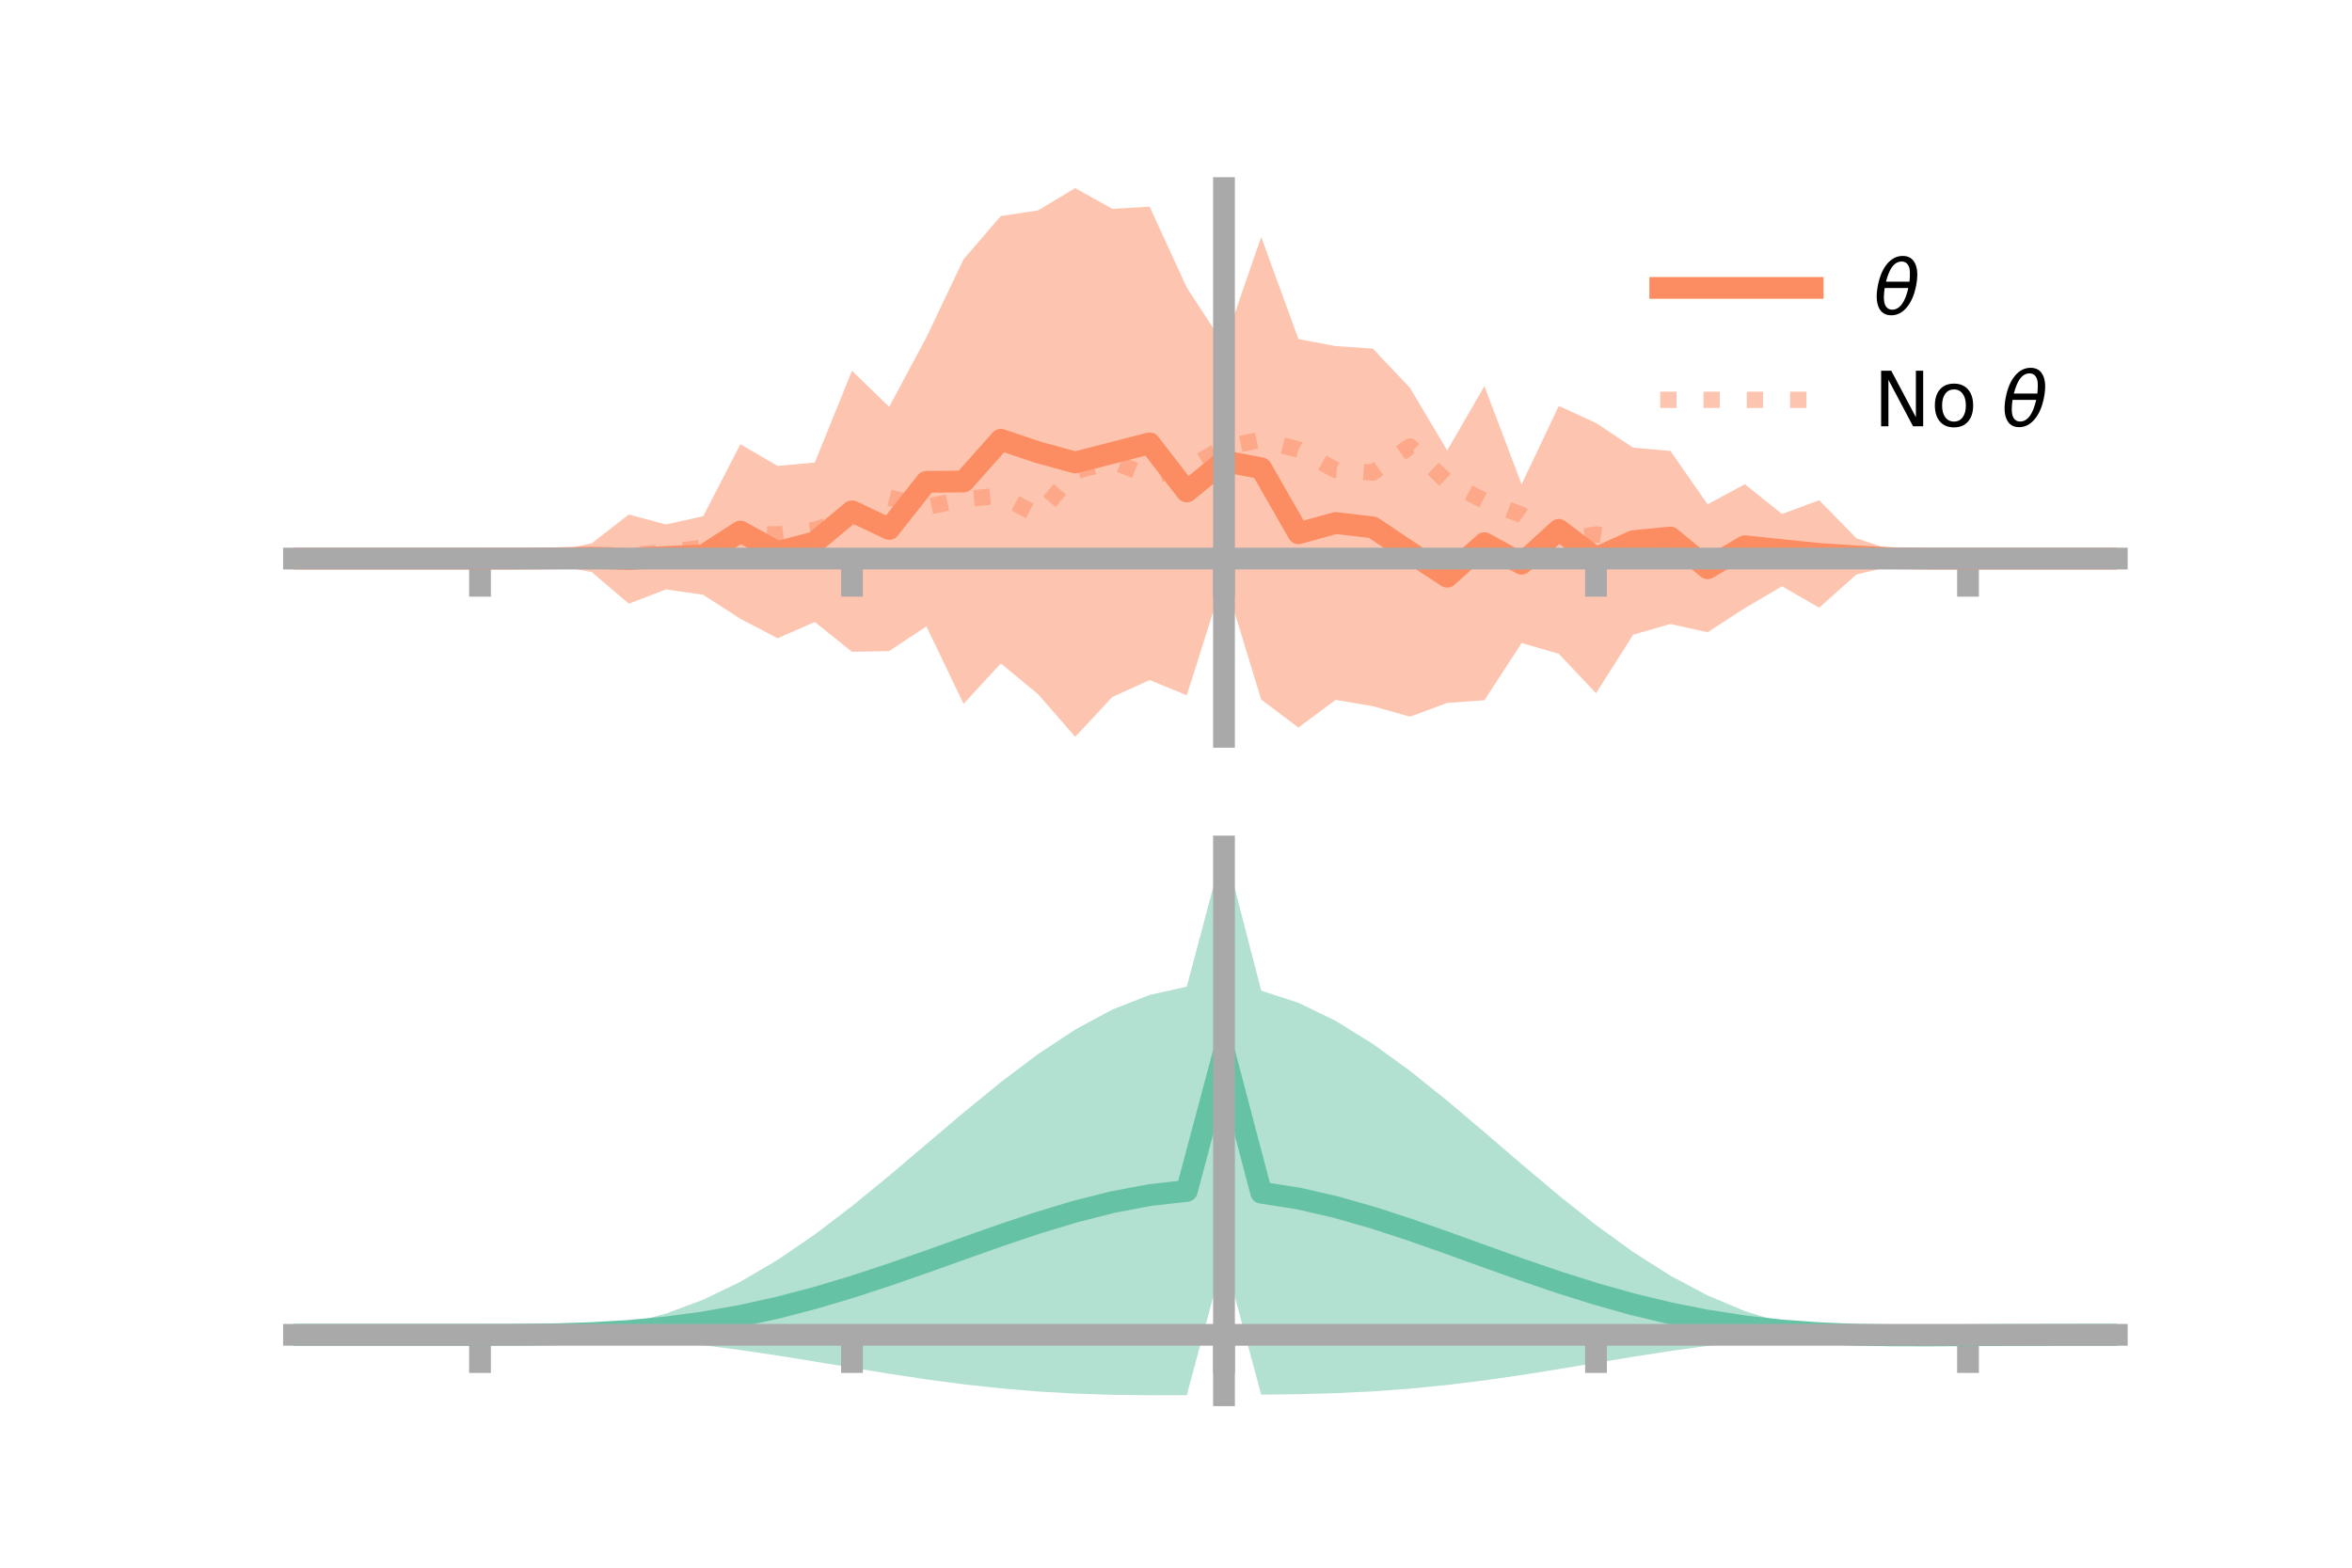 <?xml version="1.0" encoding="utf-8" standalone="no"?>
<!DOCTYPE svg PUBLIC "-//W3C//DTD SVG 1.1//EN"
  "http://www.w3.org/Graphics/SVG/1.1/DTD/svg11.dtd">
<!-- Created with matplotlib (https://matplotlib.org/) -->
<svg height="144pt" version="1.1" viewBox="0 0 216 144" width="216pt" xmlns="http://www.w3.org/2000/svg" xmlns:xlink="http://www.w3.org/1999/xlink">
 <defs>
  <style type="text/css">*{stroke-linecap:butt;stroke-linejoin:round;}</style>
 </defs>
 <g id="figure_1">
  <g id="patch_1">
   <path d="M 0 144 
L 216 144 
L 216 0 
L 0 0 
z
" style="fill:none;"/>
  </g>
  <g id="axes_1">
   <g id="patch_2">
    <path d="M 27 67.68 
L 194.4 67.68 
L 194.4 17.28 
L 27 17.28 
z
" style="fill:none;"/>
   </g>
   <g id="PolyCollection_1">
    <path clip-path="url(#p57d68403cd)" d="M 27 51.305 
L 27 51.305 
L 30.416 51.305 
L 33.833 51.305 
L 37.249 51.305 
L 40.665 51.305 
L 44.082 51.305 
L 47.498 51.297 
L 50.914 50.641 
L 54.331 49.91 
L 57.747 47.26 
L 61.163 48.176 
L 64.58 47.414 
L 67.996 40.808 
L 71.412 42.797 
L 74.829 42.482 
L 78.245 34.057 
L 81.661 37.372 
L 85.078 30.981 
L 88.494 23.811 
L 91.91 19.845 
L 95.327 19.326 
L 98.743 17.28 
L 102.159 19.183 
L 105.576 18.982 
L 108.992 26.422 
L 112.408 31.651 
L 115.824 21.768 
L 119.241 31.143 
L 122.657 31.792 
L 126.073 32.02 
L 129.49 35.628 
L 132.906 41.379 
L 136.322 35.47 
L 139.739 44.488 
L 143.155 37.286 
L 146.571 38.852 
L 149.988 41.121 
L 153.404 41.418 
L 156.82 46.322 
L 160.237 44.478 
L 163.653 47.213 
L 167.069 45.948 
L 170.486 49.441 
L 173.902 50.597 
L 177.318 51.3 
L 180.735 51.305 
L 184.151 51.305 
L 187.567 51.305 
L 190.984 51.305 
L 194.4 51.305 
L 194.4 51.305 
L 194.4 51.305 
L 190.984 51.305 
L 187.567 51.305 
L 184.151 51.305 
L 180.735 51.305 
L 177.318 51.311 
L 173.902 51.954 
L 170.486 52.771 
L 167.069 55.816 
L 163.653 53.852 
L 160.237 55.865 
L 156.82 58.074 
L 153.404 57.319 
L 149.988 58.299 
L 146.571 63.675 
L 143.155 60.053 
L 139.739 59.067 
L 136.322 64.318 
L 132.906 64.57 
L 129.49 65.831 
L 126.073 64.865 
L 122.657 64.289 
L 119.241 66.831 
L 115.824 64.254 
L 112.408 53.057 
L 108.992 63.864 
L 105.576 62.465 
L 102.159 64.023 
L 98.743 67.68 
L 95.327 63.758 
L 91.91 60.943 
L 88.494 64.652 
L 85.078 57.538 
L 81.661 59.805 
L 78.245 59.871 
L 74.829 57.137 
L 71.412 58.627 
L 67.996 56.839 
L 64.58 54.634 
L 61.163 54.141 
L 57.747 55.45 
L 54.331 52.541 
L 50.914 51.926 
L 47.498 51.31 
L 44.082 51.305 
L 40.665 51.305 
L 37.249 51.305 
L 33.833 51.305 
L 30.416 51.305 
L 27 51.305 
z
" style="fill:#fc8d62;fill-opacity:0.5;"/>
   </g>
   <g id="matplotlib.axis_1">
    <g id="xtick_1">
     <g id="line2d_1">
      <defs>
       <path d="M 0 0 
L 0 3.5 
" id="m7275339213" style="stroke:#a9a9a9;stroke-width:2;"/>
      </defs>
      <g>
       <use style="fill:#a9a9a9;stroke:#a9a9a9;stroke-width:2;" x="44.082" xlink:href="#m7275339213" y="51.305"/>
      </g>
     </g>
    </g>
    <g id="xtick_2">
     <g id="line2d_2">
      <g>
       <use style="fill:#a9a9a9;stroke:#a9a9a9;stroke-width:2;" x="78.245" xlink:href="#m7275339213" y="51.305"/>
      </g>
     </g>
    </g>
    <g id="xtick_3">
     <g id="line2d_3">
      <g>
       <use style="fill:#a9a9a9;stroke:#a9a9a9;stroke-width:2;" x="112.408" xlink:href="#m7275339213" y="51.305"/>
      </g>
     </g>
    </g>
    <g id="xtick_4">
     <g id="line2d_4">
      <g>
       <use style="fill:#a9a9a9;stroke:#a9a9a9;stroke-width:2;" x="146.571" xlink:href="#m7275339213" y="51.305"/>
      </g>
     </g>
    </g>
    <g id="xtick_5">
     <g id="line2d_5">
      <g>
       <use style="fill:#a9a9a9;stroke:#a9a9a9;stroke-width:2;" x="180.735" xlink:href="#m7275339213" y="51.305"/>
      </g>
     </g>
    </g>
   </g>
   <g id="matplotlib.axis_2"/>
   <g id="line2d_6">
    <path clip-path="url(#p57d68403cd)" d="M 27 51.305 
L 30.416 51.305 
L 33.833 51.305 
L 37.249 51.305 
L 40.665 51.305 
L 44.082 51.305 
L 47.498 51.304 
L 50.914 51.283 
L 54.331 51.226 
L 57.747 51.355 
L 61.163 51.159 
L 64.58 51.024 
L 67.996 48.824 
L 71.412 50.712 
L 74.829 49.81 
L 78.245 46.964 
L 81.661 48.588 
L 85.078 44.259 
L 88.494 44.231 
L 91.91 40.394 
L 95.327 41.542 
L 98.743 42.48 
L 102.159 41.603 
L 105.576 40.723 
L 108.992 45.143 
L 112.408 42.354 
L 115.824 43.011 
L 119.241 48.987 
L 122.657 48.041 
L 126.073 48.442 
L 129.49 50.73 
L 132.906 52.975 
L 136.322 49.894 
L 139.739 51.777 
L 143.155 48.67 
L 146.571 51.264 
L 149.988 49.71 
L 153.404 49.369 
L 156.82 52.198 
L 160.237 50.172 
L 163.653 50.533 
L 167.069 50.882 
L 170.486 51.106 
L 173.902 51.276 
L 177.318 51.306 
L 180.735 51.305 
L 184.151 51.305 
L 187.567 51.305 
L 190.984 51.305 
L 194.4 51.305 
" style="fill:none;stroke:#fc8d62;stroke-linecap:square;stroke-width:2;"/>
   </g>
   <g id="line2d_7">
    <path clip-path="url(#p57d68403cd)" d="M 27 51.305 
L 30.416 51.305 
L 33.833 51.305 
L 37.249 51.305 
L 40.665 51.305 
L 44.082 51.305 
L 47.498 51.354 
L 50.914 51.335 
L 54.331 50.991 
L 57.747 51.017 
L 61.163 50.713 
L 64.58 50.315 
L 67.996 49.008 
L 71.412 49.093 
L 74.829 48.667 
L 78.245 47.542 
L 81.661 45.711 
L 85.078 46.578 
L 88.494 45.849 
L 91.91 45.535 
L 95.327 47.329 
L 98.743 43.282 
L 102.159 42.383 
L 105.576 43.724 
L 108.992 43.068 
L 112.408 41.093 
L 115.824 40.394 
L 119.241 41.296 
L 122.657 43.166 
L 126.073 43.408 
L 129.49 41.017 
L 132.906 44.268 
L 136.322 46.002 
L 139.739 47.287 
L 143.155 49.717 
L 146.571 49.085 
L 149.988 49.594 
L 153.404 50.484 
L 156.82 51.219 
L 160.237 50.889 
L 163.653 51.078 
L 167.069 51.195 
L 170.486 51.394 
L 173.902 51.245 
L 177.318 51.244 
L 180.735 51.305 
L 184.151 51.305 
L 187.567 51.305 
L 190.984 51.305 
L 194.4 51.305 
" style="fill:none;stroke:#fc8d62;stroke-dasharray:1.5,2.475;stroke-dashoffset:0;stroke-opacity:0.5;stroke-width:1.5;"/>
   </g>
   <g id="patch_3">
    <path d="M 112.408 67.68 
L 112.408 17.28 
" style="fill:none;stroke:#a9a9a9;stroke-linecap:square;stroke-linejoin:miter;stroke-width:2;"/>
   </g>
   <g id="patch_4">
    <path d="M 194.4 67.68 
L 194.4 17.28 
" style="fill:none;"/>
   </g>
   <g id="patch_5">
    <path d="M 27 51.305 
L 194.4 51.305 
" style="fill:none;stroke:#a9a9a9;stroke-linecap:square;stroke-linejoin:miter;stroke-width:2;"/>
   </g>
   <g id="patch_6">
    <path d="M 27 17.28 
L 194.4 17.28 
" style="fill:none;"/>
   </g>
   <g id="legend_1">
    <g id="line2d_8">
     <path d="M 152.47 26.449 
L 166.47 26.449 
" style="fill:none;stroke:#fc8d62;stroke-linecap:square;stroke-width:2;"/>
    </g>
    <g id="line2d_9"/>
    <g id="text_1">
     <!-- $\theta$ -->
     <g transform="translate(172.07 28.899)scale(0.07 -0.07)">
      <defs>
       <path d="M 45.516 34.672 
L 14.453 34.672 
Q 12.359 20.062 14.5 13.875 
Q 17.188 6.25 24.469 6.25 
Q 31.781 6.25 37.359 13.922 
Q 42.234 20.656 45.516 34.672 
z
M 47.016 42.969 
Q 48.344 56.844 46.625 61.719 
Q 43.953 69.438 36.766 69.438 
Q 29.297 69.438 23.828 61.812 
Q 19.531 55.672 16.156 42.969 
z
M 38.188 76.766 
Q 49.906 76.766 54.594 66.406 
Q 59.281 56.109 55.719 37.844 
Q 52.203 19.625 43.453 9.281 
Q 34.766 -1.125 23.047 -1.125 
Q 11.281 -1.125 6.641 9.281 
Q 2 19.625 5.516 37.844 
Q 9.078 56.109 17.719 66.406 
Q 26.422 76.766 38.188 76.766 
z
" id="DejaVuSans-Oblique-952"/>
      </defs>
      <use transform="translate(0 0.234)" xlink:href="#DejaVuSans-Oblique-952"/>
     </g>
    </g>
    <g id="line2d_10">
     <path d="M 152.47 36.724 
L 166.47 36.724 
" style="fill:none;stroke:#fc8d62;stroke-dasharray:1.5,2.475;stroke-dashoffset:0;stroke-opacity:0.5;stroke-width:1.5;"/>
    </g>
    <g id="line2d_11"/>
    <g id="text_2">
     <!-- No $\theta$ -->
     <g transform="translate(172.07 39.174)scale(0.07 -0.07)">
      <defs>
       <path d="M 9.812 72.906 
L 23.094 72.906 
L 55.422 11.922 
L 55.422 72.906 
L 64.984 72.906 
L 64.984 0 
L 51.703 0 
L 19.391 60.984 
L 19.391 0 
L 9.812 0 
z
" id="DejaVuSans-78"/>
       <path d="M 30.609 48.391 
Q 23.391 48.391 19.188 42.75 
Q 14.984 37.109 14.984 27.297 
Q 14.984 17.484 19.156 11.844 
Q 23.344 6.203 30.609 6.203 
Q 37.797 6.203 41.984 11.859 
Q 46.188 17.531 46.188 27.297 
Q 46.188 37.016 41.984 42.703 
Q 37.797 48.391 30.609 48.391 
z
M 30.609 56 
Q 42.328 56 49.016 48.375 
Q 55.719 40.766 55.719 27.297 
Q 55.719 13.875 49.016 6.219 
Q 42.328 -1.422 30.609 -1.422 
Q 18.844 -1.422 12.172 6.219 
Q 5.516 13.875 5.516 27.297 
Q 5.516 40.766 12.172 48.375 
Q 18.844 56 30.609 56 
z
" id="DejaVuSans-111"/>
       <path id="DejaVuSans-32"/>
      </defs>
      <use transform="translate(0 0.234)" xlink:href="#DejaVuSans-78"/>
      <use transform="translate(74.805 0.234)" xlink:href="#DejaVuSans-111"/>
      <use transform="translate(135.986 0.234)" xlink:href="#DejaVuSans-32"/>
      <use transform="translate(167.773 0.234)" xlink:href="#DejaVuSans-Oblique-952"/>
     </g>
    </g>
   </g>
  </g>
  <g id="axes_2">
   <g id="patch_7">
    <path d="M 27 128.16 
L 194.4 128.16 
L 194.4 77.76 
L 27 77.76 
z
" style="fill:none;"/>
   </g>
   <g id="PolyCollection_2">
    <path clip-path="url(#p8013294f05)" d="M 27 122.611 
L 27 122.605 
L 30.416 122.607 
L 33.833 122.607 
L 37.249 122.608 
L 40.665 122.608 
L 44.082 122.608 
L 47.498 122.59 
L 50.914 122.469 
L 54.331 122.154 
L 57.747 121.569 
L 61.163 120.657 
L 64.58 119.384 
L 67.996 117.737 
L 71.412 115.728 
L 74.829 113.392 
L 78.245 110.788 
L 81.661 107.991 
L 85.078 105.093 
L 88.494 102.195 
L 91.91 99.404 
L 95.327 96.828 
L 98.743 94.571 
L 102.159 92.73 
L 105.576 91.392 
L 108.992 90.627 
L 112.408 77.76 
L 115.824 90.996 
L 119.241 92.112 
L 122.657 93.77 
L 126.073 95.886 
L 129.49 98.365 
L 132.906 101.105 
L 136.322 103.997 
L 139.739 106.933 
L 143.155 109.809 
L 146.571 112.528 
L 149.988 115.007 
L 153.404 117.177 
L 156.82 118.992 
L 160.237 120.428 
L 163.653 121.486 
L 167.069 122.181 
L 170.486 122.492 
L 173.902 122.509 
L 177.318 122.521 
L 180.735 122.548 
L 184.151 122.57 
L 187.567 122.586 
L 190.984 122.596 
L 194.4 122.602 
L 194.4 122.618 
L 194.4 122.618 
L 190.984 122.63 
L 187.567 122.652 
L 184.151 122.688 
L 180.735 122.744 
L 177.318 122.81 
L 173.902 122.816 
L 170.486 122.717 
L 167.069 122.745 
L 163.653 122.939 
L 160.237 123.237 
L 156.82 123.628 
L 153.404 124.097 
L 149.988 124.627 
L 146.571 125.19 
L 143.155 125.758 
L 139.739 126.302 
L 136.322 126.795 
L 132.906 127.217 
L 129.49 127.556 
L 126.073 127.806 
L 122.657 127.971 
L 119.241 128.064 
L 115.824 128.106 
L 112.408 115.398 
L 108.992 128.152 
L 105.576 128.16 
L 102.159 128.12 
L 98.743 128.01 
L 95.327 127.815 
L 91.91 127.529 
L 88.494 127.155 
L 85.078 126.701 
L 81.661 126.186 
L 78.245 125.631 
L 74.829 125.063 
L 71.412 124.513 
L 67.996 124.006 
L 64.58 123.565 
L 61.163 123.206 
L 57.747 122.936 
L 54.331 122.755 
L 50.914 122.654 
L 47.498 122.614 
L 44.082 122.608 
L 40.665 122.608 
L 37.249 122.608 
L 33.833 122.608 
L 30.416 122.609 
L 27 122.611 
z
" style="fill:#66c2a5;fill-opacity:0.5;"/>
   </g>
   <g id="matplotlib.axis_3">
    <g id="xtick_6">
     <g id="line2d_12">
      <g>
       <use style="fill:#a9a9a9;stroke:#a9a9a9;stroke-width:2;" x="44.082" xlink:href="#m7275339213" y="122.608"/>
      </g>
     </g>
    </g>
    <g id="xtick_7">
     <g id="line2d_13">
      <g>
       <use style="fill:#a9a9a9;stroke:#a9a9a9;stroke-width:2;" x="78.245" xlink:href="#m7275339213" y="122.608"/>
      </g>
     </g>
    </g>
    <g id="xtick_8">
     <g id="line2d_14">
      <g>
       <use style="fill:#a9a9a9;stroke:#a9a9a9;stroke-width:2;" x="112.408" xlink:href="#m7275339213" y="122.608"/>
      </g>
     </g>
    </g>
    <g id="xtick_9">
     <g id="line2d_15">
      <g>
       <use style="fill:#a9a9a9;stroke:#a9a9a9;stroke-width:2;" x="146.571" xlink:href="#m7275339213" y="122.608"/>
      </g>
     </g>
    </g>
    <g id="xtick_10">
     <g id="line2d_16">
      <g>
       <use style="fill:#a9a9a9;stroke:#a9a9a9;stroke-width:2;" x="180.735" xlink:href="#m7275339213" y="122.608"/>
      </g>
     </g>
    </g>
   </g>
   <g id="matplotlib.axis_4"/>
   <g id="line2d_17">
    <path clip-path="url(#p8013294f05)" d="M 27 122.608 
L 30.416 122.608 
L 33.833 122.608 
L 37.249 122.608 
L 40.665 122.608 
L 44.082 122.608 
L 47.498 122.602 
L 50.914 122.561 
L 54.331 122.454 
L 57.747 122.252 
L 61.163 121.931 
L 64.58 121.474 
L 67.996 120.871 
L 71.412 120.12 
L 74.829 119.228 
L 78.245 118.209 
L 81.661 117.088 
L 85.078 115.897 
L 88.494 114.675 
L 91.91 113.467 
L 95.327 112.321 
L 98.743 111.29 
L 102.159 110.425 
L 105.576 109.776 
L 108.992 109.39 
L 112.408 96.579 
L 115.824 109.551 
L 119.241 110.088 
L 122.657 110.871 
L 126.073 111.846 
L 129.49 112.961 
L 132.906 114.161 
L 136.322 115.396 
L 139.739 116.617 
L 143.155 117.784 
L 146.571 118.859 
L 149.988 119.817 
L 153.404 120.637 
L 156.82 121.31 
L 160.237 121.833 
L 163.653 122.212 
L 167.069 122.463 
L 170.486 122.604 
L 173.902 122.662 
L 177.318 122.666 
L 180.735 122.646 
L 184.151 122.629 
L 187.567 122.619 
L 190.984 122.613 
L 194.4 122.61 
" style="fill:none;stroke:#66c2a5;stroke-linecap:square;stroke-width:2;"/>
   </g>
   <g id="patch_8">
    <path d="M 112.408 128.16 
L 112.408 77.76 
" style="fill:none;stroke:#a9a9a9;stroke-linecap:square;stroke-linejoin:miter;stroke-width:2;"/>
   </g>
   <g id="patch_9">
    <path d="M 194.4 128.16 
L 194.4 77.76 
" style="fill:none;"/>
   </g>
   <g id="patch_10">
    <path d="M 27 122.608 
L 194.4 122.608 
" style="fill:none;stroke:#a9a9a9;stroke-linecap:square;stroke-linejoin:miter;stroke-width:2;"/>
   </g>
   <g id="patch_11">
    <path d="M 27 77.76 
L 194.4 77.76 
" style="fill:none;"/>
   </g>
  </g>
 </g>
 <defs>
  <clipPath id="p57d68403cd">
   <rect height="50.4" width="167.4" x="27" y="17.28"/>
  </clipPath>
  <clipPath id="p8013294f05">
   <rect height="50.4" width="167.4" x="27" y="77.76"/>
  </clipPath>
 </defs>
</svg>
